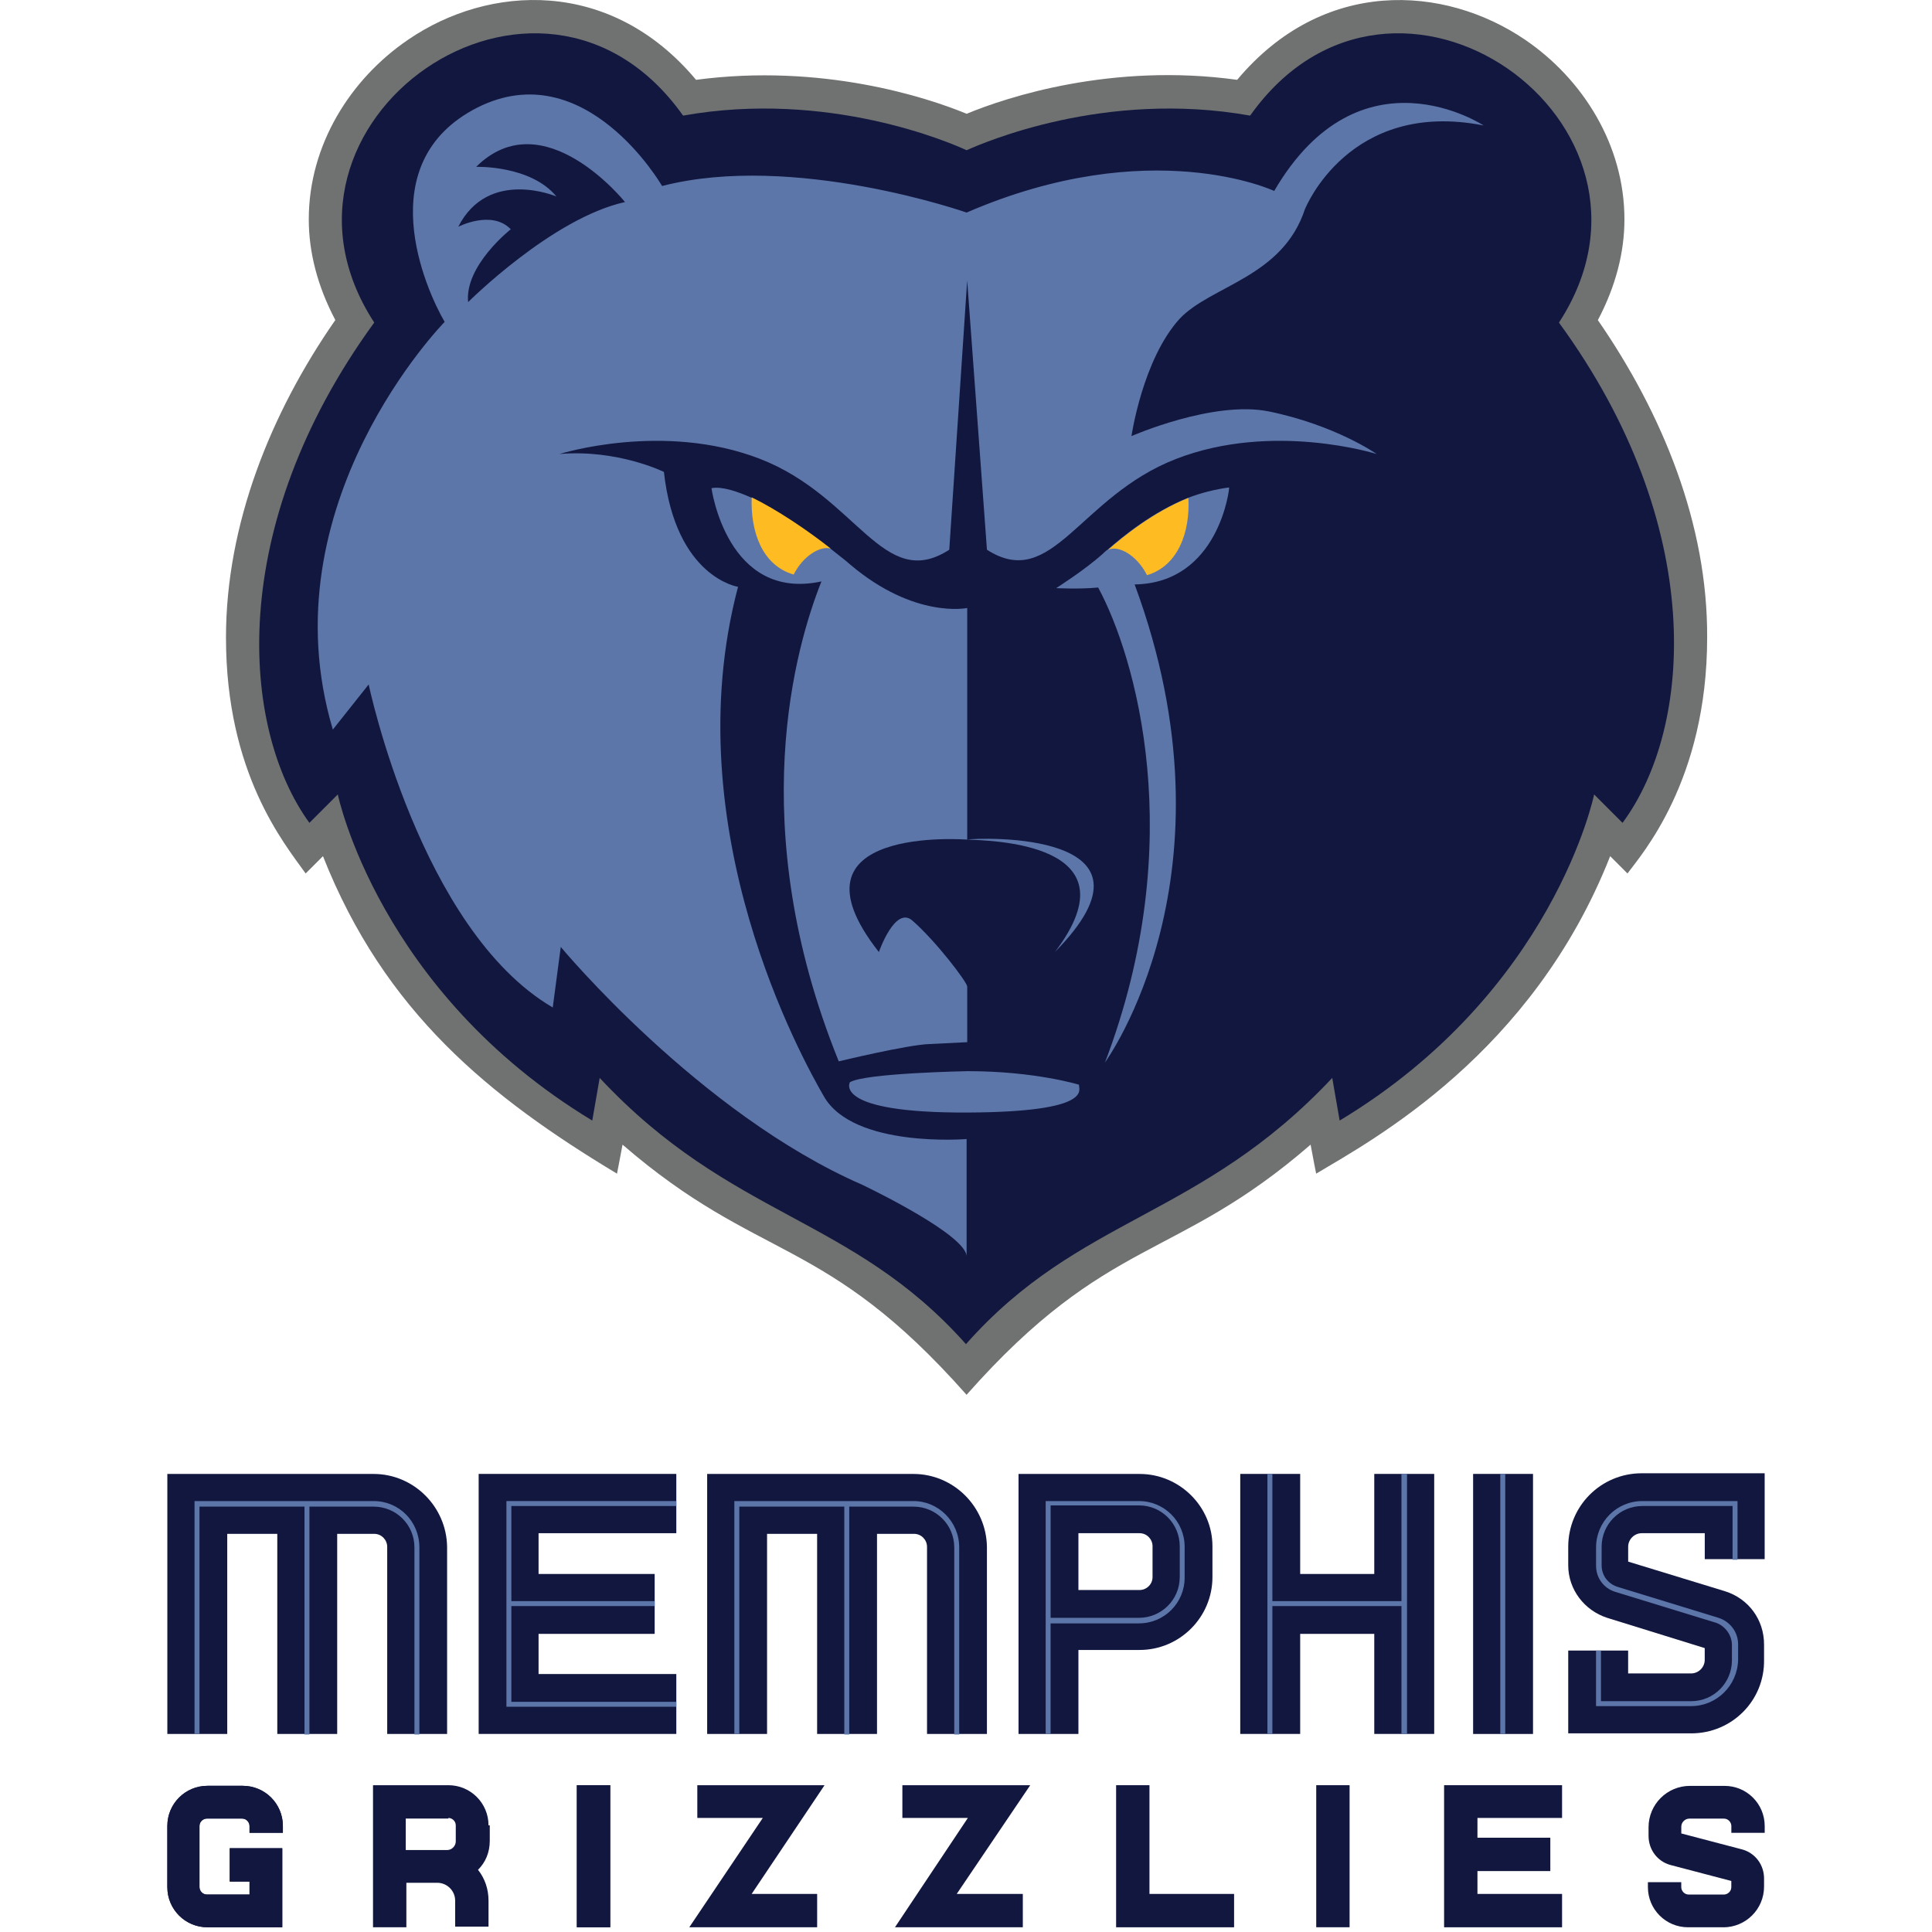 <?xml version="1.0" encoding="UTF-8"?>
<svg id="Layer" xmlns="http://www.w3.org/2000/svg" viewBox="-44 0 508 508">
  <defs>
    <style>
      .cls-1 {
        fill: #707271;
      }

      .cls-1, .cls-2, .cls-3, .cls-4 {
        stroke-width: 0px;
      }

      .cls-2 {
        fill: #12173f;
      }

      .cls-3 {
        fill: #5d76a9;
      }

      .cls-4 {
        fill: #fb2;
      }
    </style>
  </defs>
  <path class="cls-2" d="m84.45,479.96c0-5.85-4.71-10.56-10.56-10.56h-19.81v37.35h8.77v-11.69h8.12c2.6,0,4.71,2.11,4.71,4.71v6.82h8.77v-6.82c0-3.09-.97-5.85-2.76-8.12,1.95-1.95,3.09-4.55,3.09-7.63v-4.06h-.32Zm-10.56-1.95c.97,0,1.95.81,1.95,1.95v4.22c0,1.14-.97,2.27-2.27,2.27h-10.88v-8.28h11.21v-.16Z"/>
  <polygon class="cls-2" points="280.49 506.76 249.47 506.76 249.47 469.4 258.24 469.4 258.24 497.99 280.49 497.99 280.49 506.76"/>
  <polygon class="cls-2" points="366.73 478.01 366.73 469.4 335.71 469.4 335.71 506.76 366.73 506.76 366.73 497.99 344.48 497.99 344.48 491.98 363.64 491.98 363.64 483.21 344.48 483.21 344.48 478.01 366.73 478.01"/>
  <polygon class="cls-2" points="170.86 506.76 137.24 506.76 156.57 478.01 139.35 478.01 139.35 469.4 172.81 469.4 153.64 497.99 170.86 497.99 170.86 506.76"/>
  <polygon class="cls-2" points="224.94 506.76 191.32 506.76 210.49 478.01 193.27 478.01 193.27 469.4 226.89 469.4 207.56 497.99 224.94 497.99 224.94 506.76"/>
  <rect class="cls-2" x="302.09" y="469.4" width="8.77" height="37.35"/>
  <rect class="cls-2" x="107.68" y="469.4" width="8.77" height="37.35"/>
  <rect class="cls-2" x="107.68" y="469.4" width="8.77" height="37.35"/>
  <path class="cls-2" d="m255.64,387.55h-31.83v68.38h15.75v-22.09h16.08c10.56,0,19.16-8.61,19.16-19.16v-8.12c0-10.39-8.61-19-19.16-19Zm3.41,27.12c0,1.95-1.62,3.41-3.41,3.41h-16.08v-14.94h16.08c1.95,0,3.41,1.62,3.41,3.41v8.12Z"/>
  <path class="cls-3" d="m232.25,455.92h-1.3v-61.23h24.52c6.66,0,12.02,5.36,12.02,12.02v8.12c0,6.66-5.36,12.02-12.02,12.02h-23.23v29.07Zm0-30.53h23.23c5.85,0,10.72-4.71,10.72-10.72v-8.12c0-5.85-4.71-10.72-10.72-10.72h-23.23v29.56Z"/>
  <polygon class="cls-2" points="133.83 403.14 133.83 387.55 81.86 387.55 81.86 455.92 133.83 455.92 133.83 440.17 97.61 440.17 97.61 429.61 128.14 429.61 128.14 413.86 97.61 413.86 97.61 403.14 133.83 403.14"/>
  <polygon class="cls-3" points="133.83 395.99 133.83 394.69 89.16 394.69 89.16 448.77 133.83 448.77 133.83 447.48 90.46 447.48 90.46 422.3 128.14 422.3 128.14 421 90.46 421 90.46 395.99 133.83 395.99"/>
  <path class="cls-2" d="m196.19,387.55h-54.25v68.38h15.75v-52.62h13.16v52.62h15.75v-52.62h9.74c1.95,0,3.41,1.62,3.41,3.41v49.21h15.75v-49.21c-.16-10.56-8.77-19.16-19.33-19.16"/>
  <path class="cls-3" d="m196.19,394.69h-47.1v61.23h1.3v-59.77h27.61v59.93h1.3v-59.93h16.89c5.85,0,10.72,4.71,10.72,10.72v49.21h1.3v-49.21c0-6.82-5.52-12.18-12.02-12.18"/>
  <path class="cls-2" d="m54.25,387.55H0v68.38h15.75v-52.62h13.16v52.62h15.75v-52.62h9.74c1.95,0,3.41,1.62,3.41,3.41v49.21h15.75v-49.21c-.16-10.56-8.77-19.16-19.33-19.16"/>
  <path class="cls-3" d="m54.25,394.69H7.15v61.23h1.3v-59.77h27.61v59.93h1.3v-59.93h16.89c5.85,0,10.72,4.71,10.72,10.72v49.21h1.3v-49.21c0-6.82-5.36-12.18-12.02-12.18"/>
  <rect class="cls-2" x="343.34" y="387.55" width="15.75" height="68.38"/>
  <rect class="cls-3" x="350.49" y="387.55" width="1.3" height="68.38"/>
  <polygon class="cls-2" points="317.35 387.55 317.35 413.86 297.87 413.86 297.87 387.55 282.11 387.55 282.11 455.92 297.87 455.92 297.87 429.61 317.35 429.61 317.35 455.92 333.11 455.92 333.11 387.55 317.35 387.55"/>
  <polygon class="cls-3" points="324.5 387.55 324.5 421 290.56 421 290.56 387.55 289.26 387.55 289.26 455.92 290.56 455.92 290.56 422.3 324.5 422.3 324.5 455.92 325.96 455.92 325.96 387.55 324.5 387.55"/>
  <path class="cls-2" d="m30.53,506.76H10.56c-5.85,0-10.56-4.71-10.56-10.56v-16.08c0-5.85,4.71-10.56,10.56-10.56h9.26c5.85,0,10.56,4.71,10.56,10.56v1.79h-8.77v-1.79c0-.97-.81-1.95-1.95-1.95h-9.26c-.97,0-1.95.81-1.95,1.95v16.08c0,.97.81,1.95,1.95,1.95h11.21v-3.41h-5.2v-8.77h13.81v20.79h.32Z"/>
  <path class="cls-2" d="m30.53,506.76H10.56c-5.85,0-10.56-4.71-10.56-10.56v-16.08c0-5.85,4.71-10.56,10.56-10.56h9.26c5.85,0,10.56,4.71,10.56,10.56v1.79h-8.77v-1.79c0-.97-.81-1.95-1.95-1.95h-9.26c-.97,0-1.95.81-1.95,1.95v16.08c0,.97.81,1.95,1.95,1.95h11.21v-3.41h-5.2v-8.77h13.81v20.79h.32Z"/>
  <path class="cls-2" d="m409.12,506.76h-9.26c-5.85,0-10.56-4.71-10.56-10.56v-1.3h8.77v1.3c0,.97.81,1.95,1.95,1.95h9.26c.97,0,1.95-.81,1.95-1.95v-1.62l-16.08-4.22c-3.41-.97-5.68-4.06-5.68-7.63v-2.27c0-6.01,4.87-10.88,10.88-10.88h9.1c5.85,0,10.56,4.71,10.56,10.56v1.79h-8.77v-1.79c0-.97-.81-1.95-1.95-1.95h-9.1c-1.14,0-2.11.97-2.11,2.11v1.79l16.08,4.22c3.41.97,5.68,4.06,5.68,7.63v2.11c0,6.01-4.87,10.72-10.72,10.72"/>
  <path class="cls-2" d="m400.67,455.76h-32.32v-21.76h15.75v6.01h16.57c1.95,0,3.57-1.62,3.57-3.57v-3.09l-25.66-7.96c-6.01-1.95-10.23-7.47-10.23-13.81v-4.87c0-10.72,8.61-19.33,19.33-19.33h32.32v22.58h-15.75v-6.82h-16.57c-1.95,0-3.57,1.62-3.57,3.57v3.9l25.5,7.8c6.17,1.95,10.23,7.47,10.23,13.97v4.06c.16,10.72-8.45,19.33-19.16,19.33"/>
  <path class="cls-3" d="m400.67,448.61h-25.01v-14.62h1.3v13.32h23.71c6.01,0,10.72-4.87,10.72-10.72v-4.06c0-2.6-1.79-5.03-4.22-5.85l-26.47-8.12c-3.09-.97-5.03-3.74-5.03-6.82v-4.87c0-6.66,5.36-12.18,12.18-12.18h25.01v15.43h-1.3v-14.13h-23.71c-6.01,0-10.72,4.87-10.72,10.72v4.87c0,2.6,1.62,4.87,4.22,5.68l26.47,8.12c3.09.97,5.2,3.74,5.2,6.98v4.06c-.16,6.82-5.68,12.18-12.34,12.18"/>
  <path class="cls-1" d="m376.15,84.16c4.71-8.93,6.98-17.87,6.98-26.47,0-19.49-10.88-36.87-26.15-47.26-21.28-14.45-53.11-16.4-75.68,10.56-32.97-4.55-60.58,4.55-71.14,8.93-10.56-4.39-38.17-13.32-71.14-8.93C116.45-5.98,84.45-4.03,63.34,10.42c-15.27,10.39-26.15,27.77-26.15,47.26,0,8.61,2.27,17.54,6.98,26.47-17.05,24.52-28.75,53.76-28.75,83.48,0,35.73,15.27,54.08,20.95,62.04l4.55-4.55c16.24,41.09,43.85,63.34,77.31,83.48,0,0,.81-4.06,1.46-7.63,36.06,31.18,53.11,23.55,90.46,65.78,37.19-42.06,54.9-34.92,90.46-65.78.65,3.57,1.46,7.63,1.46,7.63,14.94-8.93,56.84-31.51,77.31-83.48,2.11,2.11,4.55,4.55,4.55,4.55,3.57-4.87,20.95-24.36,20.95-62.04.16-29.72-11.69-58.79-28.75-83.48"/>
  <path class="cls-2" d="m365.92,84.81c34.27-52.62-43.53-107.52-81.21-54.41-38.17-6.82-70.16,7.15-74.55,9.1-4.22-1.95-36.38-15.92-74.55-9.1-37.68-53.11-115.48,1.79-81.21,54.41-39.14,53.76-35.08,106.71-17.05,131.55l7.47-7.47s10.72,51.81,66.91,85.75l1.95-11.21c34.59,37.03,66.26,36.22,96.31,70,29.88-33.78,61.55-32.97,96.31-70l1.95,11.21c56.36-33.94,66.91-85.75,66.91-85.75l7.47,7.47c18.52-25.01,22.41-77.96-16.73-131.55"/>
  <path class="cls-3" d="m210.49,281.65s-27.12.49-31.02,2.92c0,0-4.71,8.12,31.02,7.96,33.94-.16,28.91-6.33,29.23-7.31,0,0-11.53-3.57-29.23-3.57"/>
  <path class="cls-3" d="m187.1,250.31s4.22-12.18,8.77-8.28c6.17,5.36,14.45,16.24,14.45,17.38v14.62l-9.91.49c-5.68.16-23.87,4.55-23.87,4.55-25.17-62.2-11.21-109.47-4.55-126.19-24.85,5.36-28.91-24.52-28.91-24.52,2.6-.49,6.33.65,10.72,2.6,6.66,3.25,14.45,8.61,20.79,13.48h0c1.79,1.46,3.57,2.76,5.03,4.06,16.89,14.29,30.7,11.37,30.7,11.37v60.9c-.16,0-49.54-3.9-23.23,29.56"/>
  <path class="cls-3" d="m233.39,250.31c31.51-32-19.81-30.05-23.06-29.56,5.36.32,45.15.49,23.06,29.56"/>
  <path class="cls-3" d="m254.34,153.67c28.26,76.33-7.63,125.38-7.8,125.71,22.25-58.31,7.96-106.87-1.79-124.9-5.03.49-11.04.16-11.04.16,0,0,7.47-4.71,12.34-9.1.32-.32.65-.65,1.14-.97,4.06-3.57,11.86-9.91,21.11-13.64h0c3.41-1.3,7.15-2.27,10.88-2.76.16,0-2.6,25.17-24.85,25.5"/>
  <path class="cls-3" d="m299.16,54.92s11.53-28.91,46.94-21.93c0,0-32.48-21.44-55.06,17.22,0,0-32.48-15.27-80.88,5.68,0,0-45.48-15.92-80.07-6.98,0,0-20.14-34.92-48.56-20.63-28.42,14.45-13.64,47.75-8.61,56.36,0,0-47.1,47.91-29.4,107.19l9.42-11.86s13.48,64.48,48.4,84.94l2.11-15.92s36.38,43.85,79.26,62.53c4.06,1.95,26.8,13.16,27.45,18.68v-30.7s-29.72,2.44-37.52-11.21c-5.36-9.26-39.47-70.16-22.58-133.99,0,0-16.4-2.44-19.49-30.21,0,0-12.18-6.01-27.45-4.71,0,0,27.29-8.61,52.78,1.3,25.5,9.91,32.32,35.08,49.7,23.87l4.71-70.81,5.2,70.81c17.22,11.04,24.2-13.97,49.7-23.87,25.5-9.91,52.78-1.3,52.78-1.3,0,0-10.88-7.63-28.42-11.21-14.62-2.92-36.06,6.5-36.06,6.5,0,0,2.92-20.14,12.67-30.86,8.28-8.77,27.12-10.88,32.97-28.91Zm-220.07,24.52c-.97-9.58,11.21-19.16,11.21-19.16-5.03-5.2-13.81-.65-13.81-.65,7.96-15.59,25.82-7.96,25.82-7.96-6.82-8.28-21.11-7.8-21.11-7.8,17.7-17.54,39.14,9.26,39.14,9.26-19.16,4.22-41.25,26.31-41.25,26.31Z"/>
  <path class="cls-4" d="m174.43,144.25c-2.76-.81-7.31,1.95-9.74,6.82-8.45-2.44-11.37-11.53-11.04-20.3h0c6.66,3.25,14.62,8.61,20.79,13.48"/>
  <path class="cls-4" d="m257.59,151.23c-2.6-5.2-7.47-7.96-10.23-6.66,4.06-3.57,11.86-9.91,21.11-13.64h0c.49,8.77-2.6,17.87-10.88,20.3"/>
</svg>